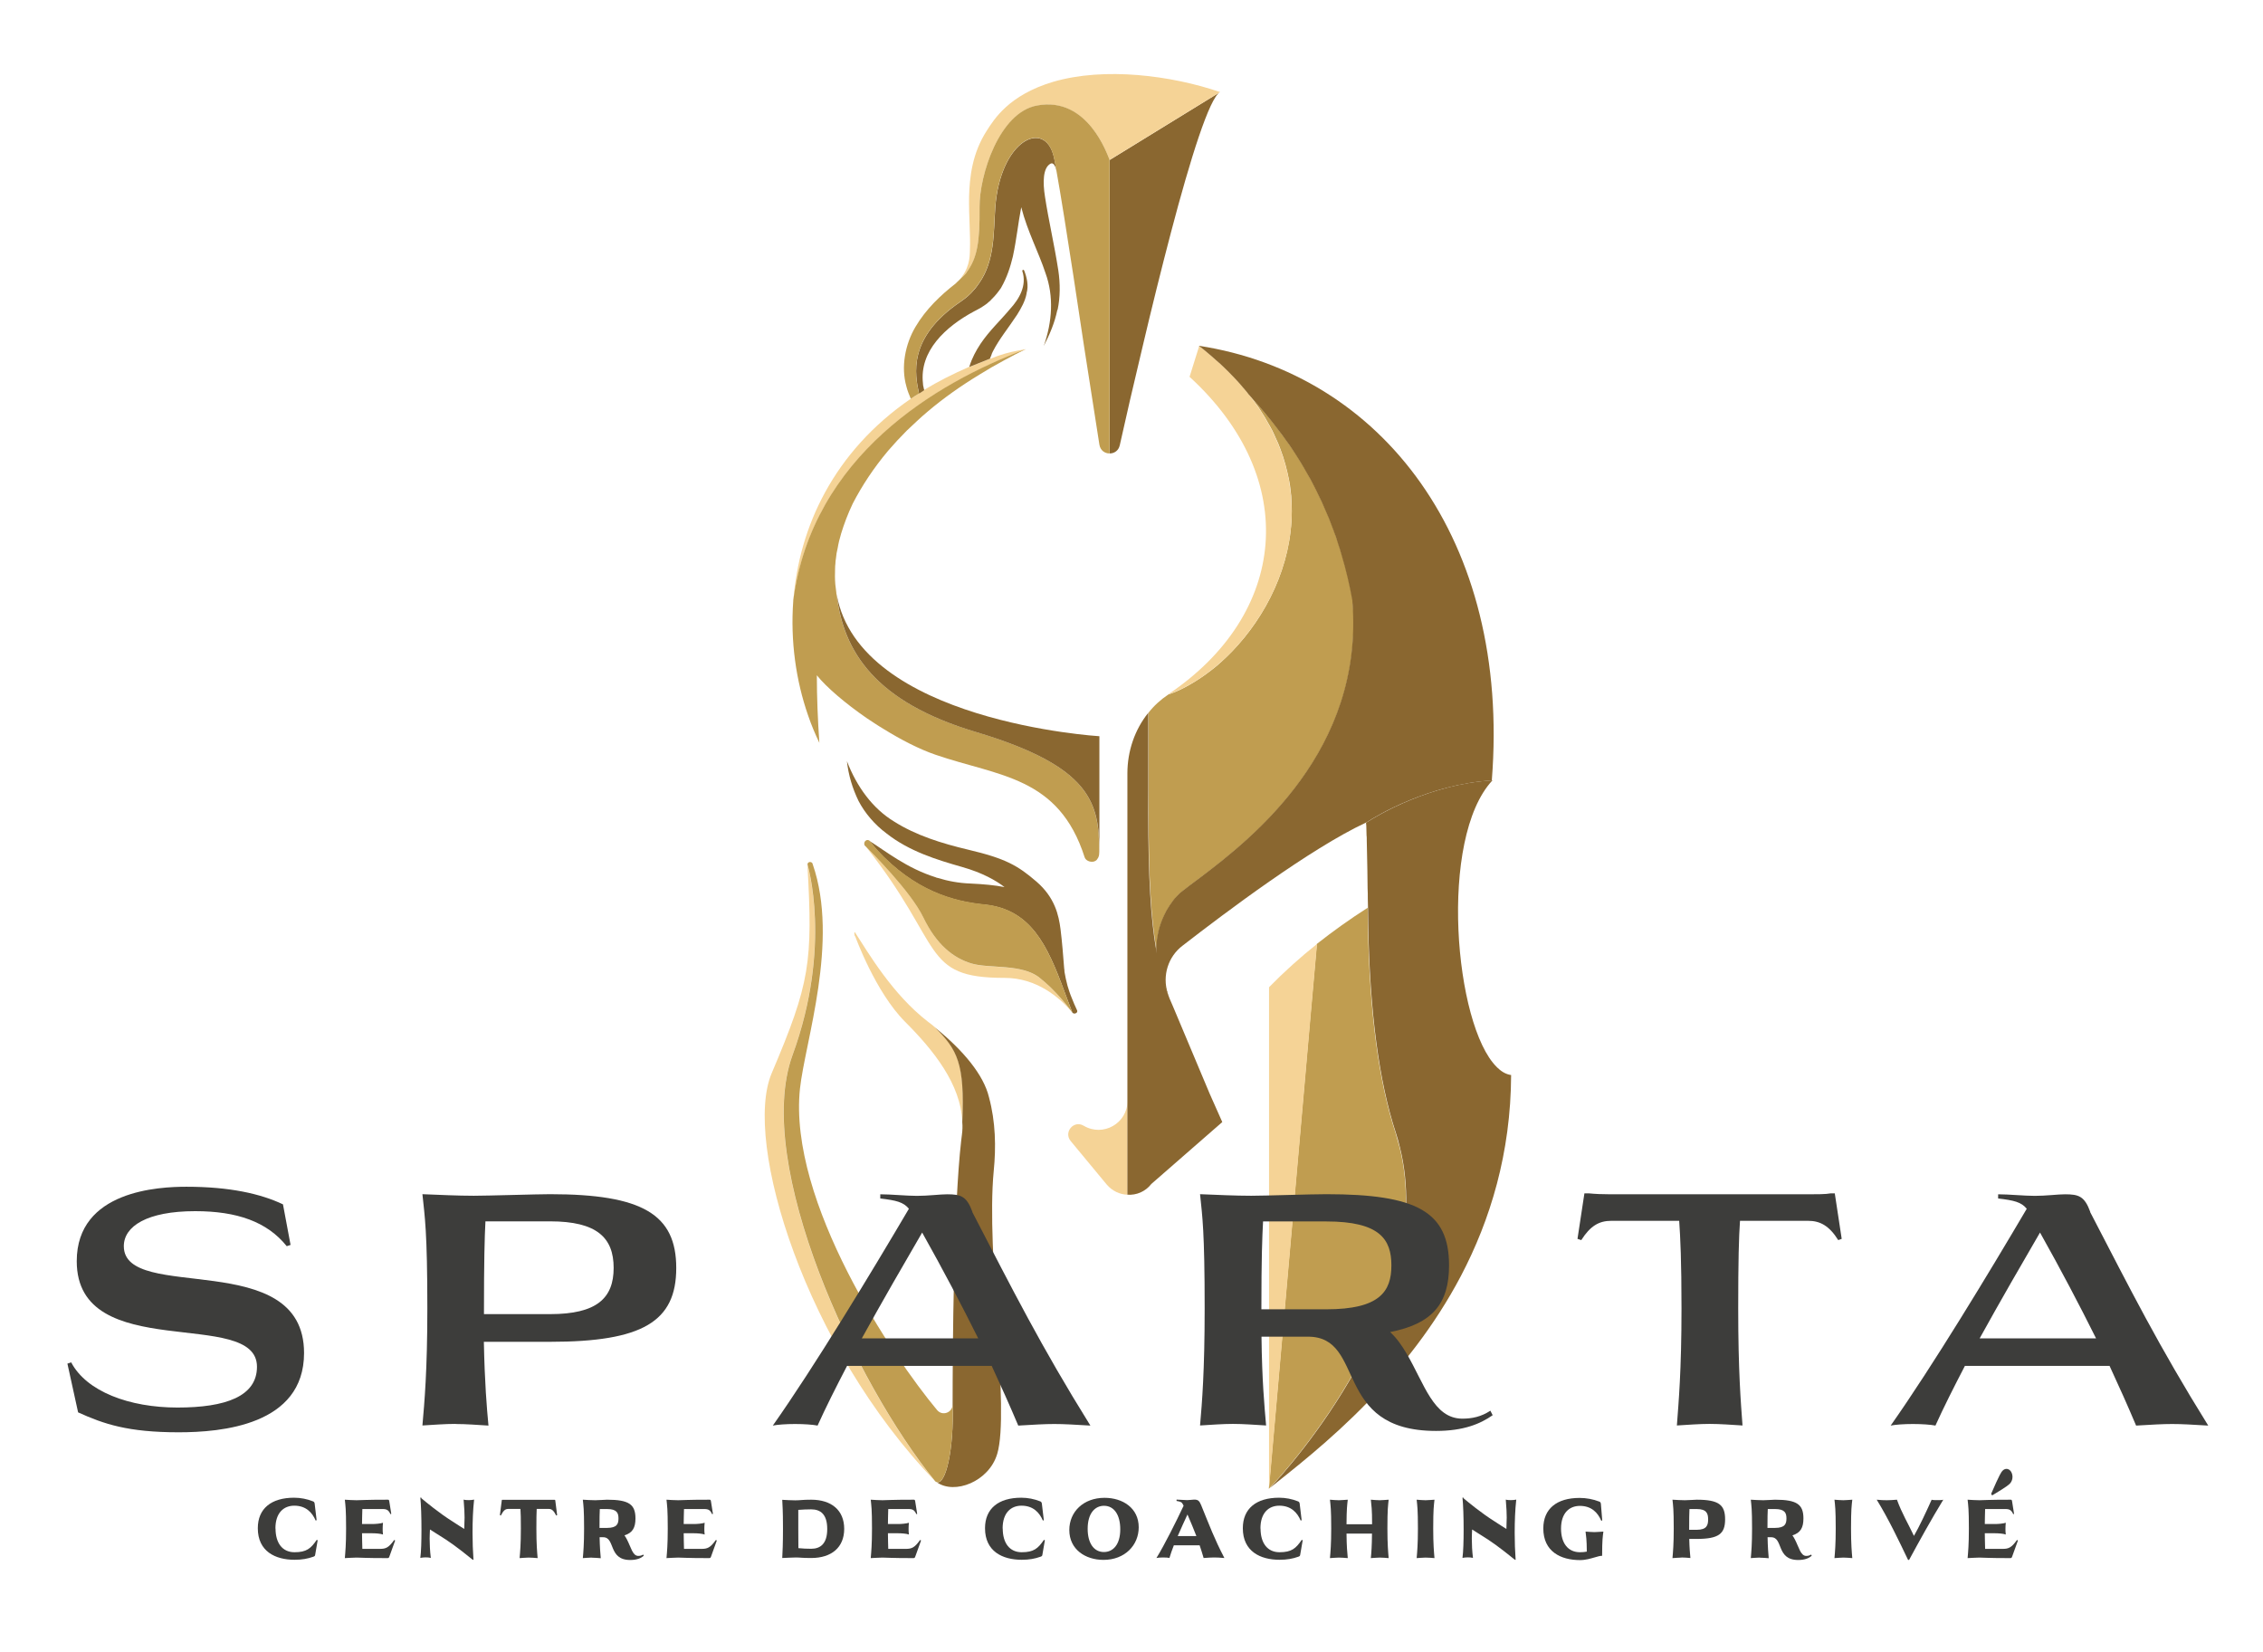 <svg width="274" height="200" viewBox="0 0 274 200" fill="none" xmlns="http://www.w3.org/2000/svg">
<path d="M124.215 42.285C124.215 42.285 124.189 42.31 124.176 42.31C113.323 46.423 98.382 55.221 96.058 72.701C96.744 63.815 100.946 54.687 110.276 48.277C110.72 47.985 111.025 47.794 111.266 47.629L111.888 47.236V47.21C113.564 46.195 115.379 45.268 117.372 44.405V44.43C119.556 43.567 119.822 43.453 119.848 43.44H119.873C120.051 43.377 120.203 43.313 120.381 43.262C120.559 43.174 120.736 43.136 120.914 43.059C121.93 42.704 123.034 42.463 124.189 42.285H124.227H124.215Z" fill="#F5D396"/>
<path d="M163.783 72.739C163.821 72.942 163.859 73.132 163.884 73.323C163.859 73.145 163.821 72.993 163.783 72.828C163.44 70.885 163.009 69.032 162.475 67.217C163.009 69.007 163.44 70.822 163.783 72.726V72.739Z" fill="#8A6730"/>
<path d="M182.964 130.168C182.926 139.626 180.438 147.725 176.884 154.491C173.672 160.597 169.584 165.662 165.624 169.737C160.927 174.573 156.42 178.013 153.754 180.159C153.78 180.133 153.818 180.095 153.843 180.07C155.912 177.924 174.218 157.639 169.483 138.851C169.483 138.826 169.47 138.788 169.457 138.762C169.343 138.229 169.178 137.709 169.013 137.175C166.957 130.93 165.865 122.552 165.662 112.041C165.649 111.33 165.636 110.632 165.636 109.908C165.636 109.54 165.611 109.184 165.611 108.854C165.611 108.385 165.611 107.966 165.586 107.547C165.573 105.909 165.547 104.589 165.522 103.548C165.497 102.812 165.497 102.228 165.484 101.733V101.606C165.484 101.454 165.484 101.288 165.459 101.136C165.446 100.133 165.42 99.727 165.395 99.6C165.395 99.6 165.459 99.562 165.573 99.511C166.728 98.75 173.164 94.903 180.705 94.484C174.142 101.504 176.109 124.164 181.225 129.191C181.263 129.229 181.314 129.305 181.365 129.318C181.86 129.813 182.431 130.092 182.99 130.168H182.964Z" fill="#8A6730"/>
<path d="M153.818 180.07C153.818 180.07 153.754 180.133 153.729 180.159C153.716 180.184 153.691 180.197 153.666 180.222C153.653 180.248 153.627 180.26 153.627 180.26L158.692 122.717L159.441 114.288C161.396 112.751 163.427 111.292 165.598 109.908C165.598 110.632 165.611 111.33 165.624 112.041C165.827 122.564 166.918 130.93 168.975 137.175C169.115 137.721 169.28 138.242 169.419 138.762C169.432 138.788 169.445 138.826 169.445 138.851C174.18 157.639 155.874 177.924 153.805 180.07H153.818Z" fill="#C09D50"/>
<path d="M159.467 114.3L158.718 122.717L153.653 180.26V119.53C155.468 117.677 157.41 115.925 159.467 114.288V114.3Z" fill="#F5D396"/>
<path d="M136.515 133.291V144.652C135.589 144.627 134.662 144.208 133.989 143.408L129.635 138.153C128.746 137.074 130.016 135.589 131.209 136.3C133.558 137.696 136.515 136.008 136.515 133.291Z" fill="#F5D396"/>
<path d="M163.884 73.323C163.859 73.145 163.821 72.993 163.783 72.828C165.192 90.828 151.736 101.428 145.351 106.252C144.348 107.001 143.523 107.61 142.951 108.08C142.951 108.08 142.774 108.22 142.507 108.524C142.367 108.664 142.202 108.842 142.05 109.057C141.796 109.387 141.517 109.794 141.25 110.276C141.162 110.428 141.073 110.606 140.996 110.784C140.717 111.355 140.463 112.015 140.286 112.79C140.222 113.018 140.184 113.259 140.146 113.526C140.07 113.97 140.032 114.453 140.019 114.96C139.372 111.228 139.067 106.252 139.067 98.382V86.284C139.727 85.433 140.539 84.71 141.441 84.1C142.304 83.808 143.18 83.415 144.043 82.907C144.919 82.412 145.808 81.815 146.671 81.142C147.115 80.812 147.534 80.457 147.953 80.064C148.372 79.67 148.791 79.289 149.184 78.87C153.259 74.643 156.407 68.524 156.407 61.847C156.407 61.441 156.395 61.047 156.369 60.628C156.357 60.222 156.331 59.803 156.268 59.397C156.23 58.978 156.166 58.559 156.077 58.128C155.836 56.896 155.506 55.614 155.024 54.357C154.871 53.926 154.694 53.507 154.491 53.088C154.3 52.682 154.135 52.263 153.919 51.882C153.894 51.856 153.894 51.844 153.881 51.806C153.653 51.387 153.412 50.968 153.158 50.536C152.904 50.117 152.637 49.699 152.358 49.28C152.155 48.988 151.926 48.708 151.711 48.391C151.584 48.201 151.419 48.023 151.266 47.82C151.342 47.896 151.406 47.959 151.457 48.023C152.663 49.356 153.767 50.689 154.783 52.022C155.125 52.466 155.443 52.91 155.76 53.342C156.077 53.786 156.395 54.23 156.687 54.675C156.991 55.119 157.271 55.576 157.55 56.033C157.829 56.477 158.096 56.922 158.337 57.391C158.591 57.836 158.857 58.293 159.086 58.75C159.327 59.207 159.556 59.676 159.771 60.133C159.987 60.59 160.203 61.06 160.406 61.517C160.8 62.393 161.155 63.269 161.485 64.17C161.511 64.234 161.523 64.284 161.549 64.348C161.726 64.817 161.879 65.313 162.044 65.782C162.196 66.277 162.361 66.76 162.501 67.255C163.034 69.045 163.466 70.86 163.808 72.764C163.846 72.967 163.884 73.158 163.91 73.348L163.884 73.323Z" fill="#C09D50"/>
<path d="M147.725 11.146C146.442 11.831 144.119 19.232 141.784 28.118C140.616 32.561 139.422 37.385 138.356 41.917C137.277 46.423 136.3 50.651 135.576 53.926C135.424 54.586 134.891 54.903 134.357 54.903V19.372L147.737 11.146H147.725Z" fill="#8A6730"/>
<path d="M128.023 37.512C127.705 39.086 127.083 40.52 126.373 41.892C127.414 38.959 127.604 35.862 126.588 33.069C125.763 30.555 124.405 28.029 123.656 25.11C123.631 25.135 123.631 25.186 123.631 25.198C123.288 26.938 123.097 28.892 122.64 31.038C122.348 32.244 121.955 33.551 121.193 34.871C120.876 35.328 120.52 35.798 120.089 36.204C119.975 36.357 119.81 36.496 119.645 36.623C119.518 36.763 119.34 36.864 119.188 36.979C119.035 37.093 118.857 37.182 118.692 37.296C118.337 37.512 118.197 37.55 117.956 37.69C114.491 39.543 111.304 42.501 111.749 46.411C111.761 46.55 111.761 46.703 111.812 46.83C111.838 46.956 111.85 47.084 111.901 47.223V47.248L111.279 47.655C110.784 45.37 109.844 40.901 116.306 36.534C116.953 36.09 117.499 35.633 117.918 35.113C118.159 34.859 118.362 34.567 118.566 34.275C120.482 31.546 120.292 28.093 120.508 25.148C121.092 16.985 126.512 14.319 127.604 19.016C127.68 19.359 127.794 19.905 127.909 20.616C127.769 20.082 127.54 19.638 127.198 19.816C126.271 20.311 126.246 22.063 126.525 23.815C126.944 26.595 127.642 29.54 128.137 32.726C128.378 34.326 128.378 35.976 128.048 37.537L128.023 37.512Z" fill="#8A6730"/>
<path d="M124.303 35.519C124.126 36.471 123.643 37.309 123.148 38.108C122.133 39.657 120.977 41.054 120.228 42.526C120.14 42.704 120.051 42.882 120.013 43.059C119.949 43.186 119.898 43.326 119.86 43.44H119.835C119.835 43.44 119.543 43.567 117.36 44.43V44.405C117.36 44.405 117.385 44.367 117.385 44.342C117.69 43.351 118.185 42.437 118.705 41.65C119.784 40.038 121.142 38.794 122.26 37.448C123.415 36.192 124.354 34.58 123.783 32.828C123.758 32.764 123.808 32.701 123.846 32.675C123.91 32.65 123.973 32.701 123.999 32.739C124.329 33.577 124.57 34.58 124.291 35.519H124.303Z" fill="#8A6730"/>
<path d="M133.101 103.142C133.101 103.383 133.075 103.586 133.012 103.738C132.986 103.827 132.948 103.891 132.897 103.954C132.809 104.132 132.682 104.221 132.517 104.284C132.479 104.31 132.428 104.322 132.39 104.322C131.945 104.411 131.438 104.17 131.323 103.789C128.188 93.977 120.889 94.002 113.285 91.387C111.279 90.701 109.057 89.546 106.988 88.264C106.277 87.845 105.592 87.375 104.932 86.944C102.304 85.129 100.044 83.186 98.902 81.764C98.902 84.418 99.016 87.16 99.207 89.94C98.699 88.873 98.229 87.769 97.836 86.601C96.376 82.399 95.69 77.626 96.046 72.764V72.675C98.369 55.195 113.31 46.385 124.164 42.285C123.275 42.729 122.399 43.174 121.574 43.631C120.533 44.189 119.543 44.76 118.591 45.357C116.268 46.766 114.186 48.251 112.358 49.8C111.888 50.194 111.457 50.574 111.038 50.968C110.619 51.361 110.2 51.742 109.794 52.136C108.994 52.936 108.245 53.748 107.534 54.573C105.808 56.63 104.399 58.75 103.243 60.984C102.647 62.24 102.202 63.434 101.847 64.589C101.669 65.186 101.517 65.782 101.428 66.341C101.314 66.785 101.25 67.204 101.212 67.623C101.174 67.839 101.149 68.042 101.149 68.245C101.123 68.448 101.111 68.626 101.111 68.803C101.085 69.464 101.085 70.111 101.136 70.733C101.174 71.088 101.225 71.444 101.263 71.774C101.263 71.838 101.263 71.901 101.288 71.952C102.088 78.87 105.935 84.976 118.159 88.62C132.199 92.821 133.063 97.264 133.101 103.142Z" fill="#C09D50"/>
<path d="M130.409 122.298C130.447 122.387 130.447 122.475 130.409 122.552C130.321 122.704 130.067 122.793 129.876 122.64C129.864 122.64 129.864 122.628 129.838 122.602C129.838 122.59 129.825 122.59 129.825 122.564C129.787 122.437 129.724 122.31 129.686 122.196C129.546 121.828 129.407 121.447 129.267 121.092C129.127 120.724 128.988 120.343 128.848 119.975C126.804 114.453 124.811 110.086 119.175 109.527C115.417 109.159 110.771 107.89 106.176 102.913C105.884 102.558 105.566 102.19 105.275 101.822C107.242 103.053 109.794 105.122 113.272 106.214C113.374 106.252 113.462 106.303 113.564 106.303C114.757 106.671 116.065 106.925 117.512 106.976C119.124 107.052 120.47 107.179 121.625 107.407C120.647 106.646 118.997 105.681 116.484 104.97C113.462 104.107 110.098 103.091 107.318 100.895C105.922 99.854 104.741 98.483 103.954 96.985C103.205 95.436 102.723 93.824 102.545 92.161C103.738 95.259 105.655 97.899 108.283 99.486C110.898 101.136 113.957 102.101 117.22 102.875C121.79 103.954 123.237 104.805 125.497 106.747C127.731 108.677 128.188 110.822 128.404 112.485C128.607 114.11 128.721 115.646 128.848 117.245C128.873 117.372 128.886 117.537 128.886 117.664C128.975 118.197 129.089 118.743 129.254 119.353C129.394 119.81 129.546 120.317 129.775 120.851C129.952 121.32 130.168 121.803 130.409 122.323V122.298Z" fill="#8A6730"/>
<path d="M129.749 122.488C128.264 120.762 125.522 118.4 121.638 118.4C111.469 118.4 114.389 114.529 104.818 102.482C105.414 103.078 110.276 107.902 111.799 111.063C113.412 114.427 115.443 115.989 117.613 116.661C119.784 117.321 123.732 116.661 125.903 118.413C127.807 119.911 129.394 122.018 129.749 122.501V122.488Z" fill="#F5D396"/>
<path d="M129.813 122.564C129.813 122.564 129.775 122.501 129.749 122.488C129.394 121.993 127.807 119.898 125.89 118.4C123.732 116.649 119.772 117.309 117.601 116.649C115.443 115.989 113.399 114.414 111.787 111.063C110.263 107.902 105.401 103.078 104.805 102.469C104.767 102.431 104.729 102.406 104.729 102.406C104.652 102.317 104.64 102.228 104.64 102.126C104.64 102.025 104.678 101.936 104.754 101.834H104.767C104.881 101.695 105.084 101.657 105.262 101.771C105.566 102.139 105.884 102.507 106.163 102.85C110.758 107.839 115.405 109.108 119.162 109.489C124.786 110.048 126.791 114.414 128.835 119.937C128.975 120.305 129.115 120.685 129.254 121.054C129.394 121.409 129.533 121.79 129.673 122.158C129.711 122.272 129.762 122.399 129.8 122.526L129.813 122.564Z" fill="#C09D50"/>
<path d="M113.221 179.334C97.506 163.059 89.927 138.242 93.431 129.952C98.077 119.01 98.432 116.534 97.76 104.691C97.76 104.691 100.768 114.567 95.944 127.769C91.146 140.971 103.573 167.54 113.209 179.346L113.221 179.334Z" fill="#F5D396"/>
<path d="M116.509 135.855C116.357 131.26 112.967 127.096 109.591 123.719C105.985 120.114 103.561 113.399 103.561 113.399C103.408 113.272 103.408 112.739 103.523 112.891C105.109 115.328 108.029 120.368 112.371 123.719C112.663 123.935 112.967 124.164 113.234 124.405C115.887 127.058 116.864 128.696 116.522 135.855H116.509Z" fill="#F5D396"/>
<path d="M120.736 176.046C119.746 179.384 115.557 181.022 113.399 179.448C114.503 179.892 115.519 175.474 115.341 170.054C115.341 163.25 115.455 146.112 116.382 138.09C116.407 137.848 116.446 137.607 116.471 137.366C116.534 136.858 116.56 136.376 116.509 135.868C116.839 128.708 115.874 127.071 113.221 124.418C116.649 127.198 119.099 130.143 119.746 132.859C120.546 135.817 120.609 138.889 120.317 141.796C119.365 151.66 122.31 170.828 120.736 176.058V176.046Z" fill="#8A6730"/>
<path d="M113.399 179.448C113.399 179.448 113.285 179.41 113.221 179.334C103.586 167.528 91.158 140.958 95.957 127.756C100.781 114.554 97.772 104.678 97.772 104.678C97.747 104.284 98.369 104.259 98.407 104.653C101.631 113.983 97.48 126.093 96.858 131.818C95.424 145.503 108.093 164.291 113.462 170.727C114.11 171.501 115.341 171.031 115.341 170.041C115.519 175.462 114.503 179.879 113.399 179.435V179.448Z" fill="#C09D50"/>
<path d="M134.357 19.372C134.357 19.372 134.345 19.372 134.345 19.384V19.359C134.345 19.359 134.345 19.372 134.357 19.372Z" fill="#F5D396"/>
<path d="M134.357 19.372V19.232C134.357 19.232 134.332 19.296 134.332 19.321C134.091 18.8 131.73 11.653 125.573 12.783C121.003 13.621 118.566 21.225 118.604 25.11C118.642 29.273 118.35 31.241 117.03 32.993C117.017 33.056 116.903 33.145 116.776 33.31C116.547 33.526 116.23 33.831 116.001 34.046C117.385 32.612 117.423 31.165 117.436 30.289C117.512 28.41 117.296 26.252 117.334 23.827C117.398 21.466 117.702 18.572 119.48 15.817C120.355 14.459 122.133 11.514 127.49 9.914C133.735 8.074 141.86 9.14 147.725 11.146L134.357 19.359V19.372Z" fill="#F5D396"/>
<path d="M134.345 19.359V54.903C133.773 54.903 133.228 54.548 133.113 53.837L131.247 41.879C131.247 41.879 128.95 26.392 127.909 20.666C127.909 20.654 127.909 20.628 127.896 20.603C127.782 19.892 127.667 19.346 127.591 19.003C126.5 14.294 121.092 16.972 120.495 25.135C120.279 28.067 120.47 31.52 118.553 34.262C118.35 34.554 118.147 34.833 117.905 35.1C117.487 35.62 116.941 36.077 116.293 36.522C109.832 40.901 110.784 45.357 111.266 47.642C111.025 47.782 110.72 47.985 110.276 48.277C110.073 47.782 109.87 47.312 109.743 46.779C109.07 44.43 109.591 41.688 110.847 39.568C112.117 37.423 113.881 35.747 115.709 34.326C115.747 34.288 115.862 34.186 115.989 34.046H116.001C116.23 33.818 116.547 33.513 116.776 33.297C116.903 33.145 117.017 33.044 117.03 32.98C118.337 31.228 118.642 29.248 118.604 25.097C118.566 21.212 120.99 13.596 125.573 12.771C131.73 11.628 134.091 18.788 134.332 19.308C134.345 19.334 134.345 19.346 134.345 19.346V19.359Z" fill="#C09D50"/>
<path d="M133.113 89.14V103.155C133.075 97.277 132.212 92.834 118.172 88.632C105.947 84.989 102.101 78.883 101.301 71.964C104.043 87.401 133.113 89.14 133.113 89.14Z" fill="#8A6730"/>
<path d="M156.407 61.834C156.407 68.512 153.247 74.63 149.184 78.858C148.791 79.276 148.372 79.67 147.94 80.051C147.521 80.432 147.102 80.8 146.658 81.13C145.795 81.815 144.906 82.412 144.03 82.894C143.167 83.402 142.279 83.796 141.415 84.088C155.874 74.402 157.575 58.026 144.03 45.624L145.198 41.891C145.617 42.221 146.011 42.526 146.392 42.869C146.722 43.136 147.052 43.428 147.369 43.707C147.661 43.973 147.94 44.215 148.207 44.481C148.588 44.837 148.93 45.192 149.273 45.547C149.921 46.208 150.492 46.868 151.038 47.541C151.101 47.655 151.19 47.744 151.254 47.832C151.317 47.896 151.38 47.959 151.431 48.035C151.52 48.163 151.609 48.302 151.698 48.416C151.914 48.721 152.142 49.013 152.333 49.305C152.625 49.724 152.891 50.143 153.145 50.562C153.386 50.981 153.627 51.4 153.856 51.819C153.881 51.844 153.881 51.856 153.894 51.882C154.097 52.301 154.288 52.694 154.465 53.101C154.668 53.52 154.846 53.938 154.998 54.357C155.481 55.614 155.811 56.896 156.065 58.14C156.128 58.559 156.192 58.978 156.242 59.397C156.306 59.816 156.331 60.235 156.357 60.641C156.382 61.06 156.395 61.453 156.395 61.86L156.407 61.834Z" fill="#F5D396"/>
<path d="M148.004 135.843L139.41 143.345C138.673 144.284 137.594 144.729 136.503 144.652V93.634C136.503 90.955 137.391 88.34 139.029 86.309V98.394C139.029 106.265 139.334 111.241 139.981 114.973C140.4 117.283 140.933 119.137 141.606 120.889L142.012 121.828L146.468 132.428L147.991 135.855L148.004 135.843Z" fill="#8A6730"/>
<path d="M139.054 86.284V95.69C139.042 96.592 139.042 97.442 139.042 98.28V86.296H139.054V86.284Z" fill="#8A6730"/>
<path d="M180.666 94.497C173.126 94.916 166.677 98.75 165.535 99.524C165.42 99.562 165.357 99.613 165.357 99.613C158.642 102.748 148.385 110.467 143.193 114.491C141.428 115.824 140.717 118.134 141.377 120.229C141.415 120.432 141.492 120.597 141.555 120.787C141.492 120.635 141.428 120.457 141.365 120.292C141.25 120 141.123 119.721 141.009 119.429C140.641 118.451 140.324 117.525 140.07 116.534C139.994 115.989 139.981 115.455 139.981 114.96C139.994 114.44 140.044 113.97 140.108 113.526C140.146 113.272 140.197 113.031 140.248 112.79C140.425 112.028 140.679 111.368 140.958 110.784C141.047 110.606 141.136 110.441 141.212 110.276C141.492 109.781 141.758 109.388 142.012 109.057C142.164 108.842 142.329 108.664 142.469 108.524C142.748 108.22 142.913 108.08 142.913 108.08C143.485 107.61 144.31 107.001 145.313 106.252C151.698 101.428 165.154 90.828 163.745 72.828V72.726C163.402 70.822 162.97 68.994 162.437 67.217C162.31 66.722 162.145 66.239 161.98 65.744C161.841 65.249 161.676 64.779 161.485 64.31C161.473 64.246 161.46 64.195 161.422 64.132C161.104 63.243 160.749 62.367 160.343 61.479C160.152 61.022 159.937 60.552 159.708 60.095C159.492 59.638 159.264 59.169 159.023 58.712C158.794 58.255 158.553 57.81 158.274 57.353C158.032 56.909 157.766 56.452 157.487 55.995C157.207 55.551 156.928 55.094 156.623 54.637C156.331 54.192 156.039 53.748 155.697 53.304C155.392 52.859 155.062 52.428 154.719 51.983C153.716 50.651 152.599 49.318 151.393 47.985C151.355 47.921 151.279 47.858 151.203 47.782C151.139 47.693 151.063 47.604 150.987 47.49C150.441 46.83 149.87 46.169 149.222 45.509C148.892 45.167 148.537 44.798 148.156 44.443C147.902 44.189 147.61 43.935 147.318 43.681C147.001 43.389 146.671 43.11 146.341 42.831C145.973 42.501 145.579 42.196 145.148 41.866C167.236 45.243 182.926 65.325 180.628 94.459L180.666 94.497Z" fill="#8A6730"/>
<path d="M142.037 109.07C142.215 108.854 142.367 108.664 142.494 108.537C142.355 108.677 142.19 108.854 142.037 109.07Z" fill="#8A6730"/>
<path d="M163.783 72.739C163.821 72.942 163.859 73.132 163.884 73.323C163.859 73.145 163.821 72.993 163.783 72.828V72.726V72.739Z" fill="#8A6730"/>
<path d="M35.176 150.733L34.719 150.885C32.345 147.928 28.702 146.645 23.637 146.645C17.797 146.645 14.992 148.473 14.992 150.885C14.992 157.804 36.814 150.924 36.814 163.821C36.814 172.593 26.747 173.418 21.631 173.418C15.474 173.418 12.567 172.415 9.457 171.006L8.162 165.103L8.619 164.951C10.473 168.48 15.652 170.422 21.492 170.422C27.331 170.422 31.114 169.064 31.114 165.484C31.114 158.223 9.292 165.255 9.292 152.701C9.292 144.119 19.296 143.688 22.583 143.688C27.801 143.688 31.571 144.538 34.262 145.82L35.176 150.708V150.733Z" fill="#3D3D3B"/>
<path d="M55.17 172.402C53.875 172.402 52.441 172.517 51.146 172.593C51.387 169.838 51.742 166.03 51.742 158.413C51.742 149.019 51.425 147.306 51.146 144.589C53.101 144.665 55.411 144.779 57.366 144.779C59.042 144.779 65.059 144.589 66.595 144.589C77.791 144.589 81.879 147.039 81.879 153.526C81.879 160.013 77.791 162.463 66.595 162.463H58.585C58.686 167.477 58.94 170.46 59.143 172.606C57.848 172.529 56.452 172.415 55.157 172.415L55.17 172.402ZM58.775 147.89C58.673 149.908 58.597 152.548 58.597 159.111H66.607C72.269 159.111 74.3 157.169 74.3 153.513C74.3 149.857 72.269 147.877 66.607 147.877H58.775V147.89Z" fill="#3D3D3B"/>
<path d="M117.715 146.734C122.679 156.293 126.004 162.932 132.022 172.606C130.067 172.491 128.835 172.415 127.655 172.415C126.474 172.415 125.243 172.491 123.288 172.606C122.272 170.194 121.193 167.794 120.076 165.382H102.558C101.225 167.947 99.968 170.435 98.991 172.606C98.432 172.491 97.353 172.415 96.261 172.415C95.17 172.415 94.129 172.491 93.57 172.606C98.61 165.459 105.427 154.199 110.048 146.354C109.387 145.541 108.512 145.338 106.582 145.109V144.602C107.877 144.602 109.768 144.792 111.025 144.792C112.358 144.792 113.856 144.602 114.668 144.602C116.344 144.602 117.042 144.83 117.74 146.734H117.715ZM111.66 149.222C109.489 152.955 106.836 157.537 104.348 162.044H118.439C116.369 157.893 114.135 153.653 111.647 149.222H111.66Z" fill="#3D3D3B"/>
<path d="M149.286 172.402C147.991 172.402 146.595 172.517 145.3 172.593C145.541 169.838 145.858 166.03 145.858 158.413C145.858 149.019 145.579 147.306 145.3 144.589C147.255 144.665 149.527 144.779 151.495 144.779C153.208 144.779 158.667 144.589 160.584 144.589C171.501 144.589 175.449 146.684 175.449 153.209C175.449 157.867 173.418 160.279 168.315 161.282C169.153 162.056 169.749 162.945 170.308 163.884C172.479 167.579 173.558 171.73 177.023 171.768C178.242 171.768 179.334 171.539 180.451 170.803L180.73 171.349C179.232 172.402 177.201 173.253 173.875 173.253C161.282 173.253 165.446 161.841 158.375 161.841H152.739C152.802 167.198 153.094 170.232 153.297 172.593C151.964 172.517 150.568 172.402 149.273 172.402H149.286ZM152.929 147.89C152.828 149.794 152.726 152.282 152.726 158.527H160.597C167.071 158.527 168.467 156.357 168.467 153.209C168.467 150.06 167.071 147.89 160.597 147.89H152.942H152.929Z" fill="#3D3D3B"/>
<path d="M207.02 172.402C205.725 172.402 204.329 172.517 203.034 172.593C203.237 169.838 203.593 166.03 203.593 158.413C203.593 152.663 203.453 149.794 203.313 147.813H195.1C193.602 147.813 192.548 148.435 191.457 150.149L191 149.997L191.838 144.487H192.358C193.158 144.564 193.97 144.602 195.011 144.602H218.927C220.006 144.602 221.098 144.602 221.657 144.487H222.152L222.99 149.997L222.571 150.149C221.492 148.435 220.4 147.813 218.927 147.813H210.676C210.536 149.794 210.46 152.663 210.46 158.413C210.46 166.03 210.778 169.838 210.981 172.593C209.686 172.517 208.289 172.402 206.995 172.402H207.02Z" fill="#3D3D3B"/>
<path d="M253.063 146.734C258.026 156.293 261.352 162.932 267.369 172.606C265.414 172.491 264.183 172.415 263.002 172.415C261.822 172.415 260.59 172.491 258.635 172.606C257.62 170.194 256.541 167.794 255.424 165.382H237.905C236.573 167.947 235.316 170.435 234.338 172.606C233.78 172.491 232.701 172.415 231.609 172.415C230.517 172.415 229.476 172.491 228.918 172.606C233.957 165.459 240.774 154.199 245.395 146.354C244.735 145.541 243.859 145.338 241.93 145.109V144.602C243.224 144.602 245.116 144.792 246.373 144.792C247.705 144.792 249.203 144.602 250.016 144.602C251.692 144.602 252.39 144.83 253.088 146.734H253.063ZM247.007 149.222C244.837 152.955 242.183 157.537 239.695 162.044H253.786C251.717 157.893 249.483 153.653 246.995 149.222H247.007Z" fill="#3D3D3B"/>
<path d="M33.361 185.071C33.361 186.836 34.199 187.94 35.658 187.94C37.118 187.94 37.639 187.483 38.35 186.442L38.464 186.493L38.159 188.258C38.134 188.397 38.096 188.423 37.931 188.486C37.245 188.727 36.572 188.854 35.658 188.854C33.336 188.854 31.215 187.839 31.215 185.033C31.215 182.659 32.84 181.339 35.608 181.339C36.395 181.339 37.182 181.492 37.906 181.784C38.007 181.822 38.071 181.898 38.096 182.037L38.337 184.056L38.223 184.107C37.804 183.129 37.042 182.304 35.633 182.304C34.351 182.304 33.348 183.167 33.348 185.059L33.361 185.071Z" fill="#3D3D3B"/>
<path d="M47.134 181.771L47.375 183.294L47.274 183.332C47.045 182.825 46.817 182.71 46.322 182.71H43.872C43.859 183.32 43.834 183.929 43.834 184.526H45.065C45.433 184.526 46.081 184.475 46.373 184.373C46.347 184.653 46.334 184.856 46.334 185.084C46.334 185.325 46.334 185.49 46.373 185.795C46.081 185.681 45.433 185.643 45.065 185.643H43.834C43.834 186.265 43.859 186.899 43.872 187.534H45.979C46.715 187.534 47.058 187.394 47.731 186.455L47.845 186.519L47.16 188.423C47.084 188.639 47.058 188.651 46.868 188.651C44.126 188.651 43.732 188.588 43.174 188.588C42.717 188.588 42.209 188.639 41.752 188.651C41.815 187.928 41.904 186.988 41.904 185.071C41.904 182.698 41.828 182.317 41.752 181.58C42.209 181.606 42.717 181.644 43.174 181.644C43.732 181.644 44.126 181.58 46.969 181.58C47.084 181.58 47.109 181.631 47.134 181.771Z" fill="#3D3D3B"/>
<path d="M51.019 181.403C51.501 181.809 53.164 183.193 54.764 184.195C55.474 184.652 55.868 184.919 56.211 185.122C56.211 184.589 56.249 184.221 56.249 183.738C56.249 183.256 56.223 182.621 56.135 181.568C56.3 181.619 56.541 181.631 56.769 181.631C56.998 181.631 57.226 181.606 57.404 181.568C57.264 182.812 57.214 184.195 57.214 185.592C57.214 186.684 57.252 187.788 57.328 188.854H57.239C56.782 188.486 55.259 187.242 54.002 186.417C53.101 185.858 52.517 185.478 52.06 185.186C52.047 185.516 52.022 185.897 52.022 186.29C52.022 187.001 52.06 187.788 52.161 188.626C51.971 188.575 51.755 188.562 51.526 188.562C51.298 188.562 51.082 188.588 50.892 188.626C50.993 187.89 51.031 186.557 51.031 185.211C51.031 183.713 50.981 182.164 50.892 181.327H51.019V181.377V181.403Z" fill="#3D3D3B"/>
<path d="M63.992 188.588C63.637 188.588 63.256 188.639 62.913 188.651C62.977 187.928 63.066 186.988 63.066 185.071C63.066 183.878 63.053 183.193 63.015 182.698H61.517C61.161 182.698 60.933 182.926 60.641 183.497L60.527 183.447L60.755 181.657C60.755 181.593 60.781 181.593 60.819 181.593H67.141C67.141 181.593 67.217 181.593 67.23 181.657L67.458 183.447L67.344 183.497C67.052 182.926 66.823 182.698 66.468 182.698H64.983C64.957 183.193 64.945 183.878 64.945 185.071C64.945 186.988 65.033 187.915 65.097 188.651C64.741 188.626 64.361 188.588 64.018 188.588H63.992Z" fill="#3D3D3B"/>
<path d="M71.647 188.588C71.292 188.588 70.911 188.639 70.568 188.651C70.632 187.928 70.72 186.988 70.72 185.071C70.72 182.698 70.644 182.317 70.568 181.58C71.05 181.606 71.596 181.644 72.079 181.644C72.536 181.644 73.247 181.58 73.501 181.58C76.179 181.58 76.941 182.164 76.941 183.853C76.941 184.957 76.598 185.592 75.608 185.897C75.722 186.049 75.811 186.214 75.9 186.379C76.407 187.344 76.585 188.372 77.271 188.385C77.487 188.385 77.677 188.347 77.88 188.22L77.944 188.372C77.626 188.639 77.156 188.88 76.306 188.88C73.615 188.88 74.529 186.125 73.031 186.125H72.599C72.624 187.344 72.688 188.08 72.739 188.664C72.383 188.639 72.002 188.6 71.66 188.6L71.647 188.588ZM72.624 182.71C72.599 183.155 72.587 183.777 72.587 184.995H73.501C74.719 184.995 74.884 184.487 74.884 183.853C74.884 183.218 74.719 182.71 73.501 182.71H72.637H72.624Z" fill="#3D3D3B"/>
<path d="M86.081 181.771L86.322 183.294L86.22 183.332C85.992 182.825 85.763 182.71 85.268 182.71H82.818C82.805 183.32 82.78 183.929 82.78 184.526H84.011C84.38 184.526 85.027 184.475 85.319 184.373C85.293 184.653 85.281 184.856 85.281 185.084C85.281 185.325 85.281 185.49 85.319 185.795C85.027 185.681 84.38 185.643 84.011 185.643H82.78C82.78 186.265 82.805 186.899 82.818 187.534H84.925C85.662 187.534 86.004 187.394 86.677 186.455L86.791 186.519L86.106 188.423C86.03 188.639 86.004 188.651 85.814 188.651C83.072 188.651 82.678 188.588 82.12 188.588C81.663 188.588 81.155 188.639 80.698 188.651C80.762 187.928 80.85 186.988 80.85 185.071C80.85 182.698 80.774 182.317 80.698 181.58C81.155 181.606 81.663 181.644 82.12 181.644C82.678 181.644 83.072 181.58 85.916 181.58C86.03 181.58 86.055 181.631 86.081 181.771Z" fill="#3D3D3B"/>
<path d="M94.802 185.071C94.802 182.698 94.738 182.317 94.713 181.593C95.144 181.619 95.855 181.657 96.287 181.657C96.922 181.657 97.099 181.58 98.216 181.58C100.679 181.58 102.215 182.863 102.215 185.11C102.215 187.356 100.679 188.639 98.216 188.639C97.074 188.639 96.883 188.575 96.376 188.575C95.906 188.575 95.17 188.626 94.713 188.639C94.751 187.915 94.802 186.976 94.802 185.059V185.071ZM100.159 185.122C100.159 183.345 99.346 182.748 98.216 182.748C97.696 182.748 97.188 182.774 96.655 182.812C96.655 183.434 96.655 184.018 96.655 185.084C96.655 186.074 96.655 186.772 96.668 187.445C97.175 187.496 97.696 187.521 98.216 187.521C99.346 187.521 100.159 186.899 100.159 185.135V185.122Z" fill="#3D3D3B"/>
<path d="M110.809 181.771L111.05 183.294L110.949 183.332C110.72 182.825 110.492 182.71 109.997 182.71H107.547C107.534 183.32 107.509 183.929 107.509 184.526H108.74C109.108 184.526 109.756 184.475 110.048 184.373C110.022 184.653 110.01 184.856 110.01 185.084C110.01 185.325 110.01 185.49 110.048 185.795C109.756 185.681 109.108 185.643 108.74 185.643H107.509C107.509 186.265 107.534 186.899 107.547 187.534H109.654C110.39 187.534 110.733 187.394 111.406 186.455L111.52 186.519L110.835 188.423C110.758 188.639 110.733 188.651 110.543 188.651C107.801 188.651 107.407 188.588 106.849 188.588C106.392 188.588 105.884 188.639 105.427 188.651C105.49 187.928 105.579 186.988 105.579 185.071C105.579 182.698 105.503 182.317 105.427 181.58C105.884 181.606 106.392 181.644 106.849 181.644C107.407 181.644 107.801 181.58 110.644 181.58C110.758 181.58 110.784 181.631 110.809 181.771Z" fill="#3D3D3B"/>
<path d="M121.409 185.071C121.409 186.836 122.247 187.94 123.707 187.94C125.167 187.94 125.687 187.483 126.398 186.442L126.512 186.493L126.208 188.258C126.182 188.397 126.144 188.423 125.979 188.486C125.294 188.727 124.621 188.854 123.707 188.854C121.384 188.854 119.264 187.839 119.264 185.033C119.264 182.659 120.889 181.339 123.656 181.339C124.443 181.339 125.23 181.492 125.954 181.784C126.055 181.822 126.119 181.898 126.144 182.037L126.385 184.056L126.271 184.107C125.852 183.129 125.09 182.304 123.681 182.304C122.399 182.304 121.396 183.167 121.396 185.059L121.409 185.071Z" fill="#3D3D3B"/>
<path d="M133.735 181.352C135.931 181.352 137.874 182.583 137.874 184.919C137.874 187.09 136.198 188.867 133.608 188.867C131.425 188.867 129.47 187.61 129.47 185.249C129.47 183.053 131.171 181.352 133.735 181.352ZM131.692 185.097C131.692 186.861 132.453 187.915 133.659 187.915C134.764 187.915 135.639 187.026 135.639 185.16C135.639 183.396 134.878 182.317 133.672 182.317C132.58 182.317 131.692 183.218 131.692 185.109V185.097Z" fill="#3D3D3B"/>
<path d="M145.465 182.317C146.48 184.792 146.976 186.189 148.245 188.639C147.661 188.588 147.331 188.575 146.988 188.575C146.646 188.575 146.303 188.6 145.732 188.639C145.579 188.118 145.427 187.61 145.249 187.103H142.126C141.911 187.661 141.72 188.194 141.593 188.639C141.428 188.588 141.111 188.575 140.806 188.575C140.501 188.575 140.171 188.6 140.019 188.639C140.971 187.103 142.418 184.208 143.307 182.317C143.281 182.266 143.269 182.228 143.243 182.177C143.104 181.872 142.939 181.809 142.456 181.733V181.568C142.837 181.568 143.37 181.631 143.738 181.631C144.043 181.631 144.373 181.568 144.576 181.568C145.059 181.568 145.211 181.695 145.465 182.304V182.317ZM143.777 183.37C143.434 184.119 142.99 185.059 142.596 185.985H144.856C144.538 185.148 144.17 184.284 143.777 183.37Z" fill="#3D3D3B"/>
<path d="M152.625 185.071C152.625 186.836 153.462 187.94 154.922 187.94C156.382 187.94 156.903 187.483 157.613 186.442L157.728 186.493L157.423 188.258C157.398 188.397 157.36 188.423 157.195 188.486C156.509 188.727 155.836 188.854 154.922 188.854C152.599 188.854 150.479 187.839 150.479 185.033C150.479 182.659 152.104 181.339 154.871 181.339C155.658 181.339 156.446 181.492 157.169 181.784C157.271 181.822 157.334 181.898 157.36 182.037L157.601 184.056L157.486 184.107C157.068 183.129 156.306 182.304 154.897 182.304C153.615 182.304 152.612 183.167 152.612 185.059L152.625 185.071Z" fill="#3D3D3B"/>
<path d="M167.058 188.588C166.703 188.588 166.322 188.639 165.979 188.651C166.043 188.017 166.106 187.191 166.119 185.681H163.034C163.047 187.191 163.123 188.017 163.186 188.651C162.831 188.626 162.45 188.588 162.107 188.588C161.765 188.588 161.371 188.639 161.028 188.651C161.092 187.928 161.181 186.988 161.181 185.071C161.181 182.698 161.104 182.317 161.028 181.58C161.384 181.606 161.765 181.644 162.107 181.644C162.45 181.644 162.844 181.593 163.186 181.58C163.11 182.253 163.047 182.647 163.034 184.551H166.131C166.131 182.647 166.043 182.253 165.979 181.58C166.335 181.606 166.715 181.644 167.058 181.644C167.401 181.644 167.794 181.593 168.137 181.58C168.061 182.304 167.985 182.698 167.985 185.071C167.985 186.988 168.074 187.915 168.137 188.651C167.782 188.626 167.401 188.588 167.058 188.588Z" fill="#3D3D3B"/>
<path d="M172.606 188.588C172.25 188.588 171.869 188.639 171.526 188.651C171.59 187.928 171.679 186.988 171.679 185.071C171.679 182.698 171.603 182.317 171.526 181.58C171.882 181.606 172.263 181.644 172.606 181.644C172.948 181.644 173.342 181.593 173.685 181.58C173.608 182.304 173.532 182.698 173.532 185.071C173.532 186.988 173.621 187.915 173.685 188.651C173.329 188.626 172.948 188.588 172.606 188.588Z" fill="#3D3D3B"/>
<path d="M177.201 181.403C177.683 181.809 179.346 183.193 180.946 184.195C181.657 184.652 182.05 184.919 182.393 185.122C182.393 184.589 182.431 184.221 182.431 183.738C182.431 183.256 182.406 182.621 182.317 181.568C182.482 181.619 182.723 181.631 182.951 181.631C183.18 181.631 183.408 181.606 183.586 181.568C183.447 182.812 183.396 184.195 183.396 185.592C183.396 186.684 183.434 187.788 183.51 188.854H183.421C182.964 188.486 181.441 187.242 180.184 186.417C179.283 185.858 178.699 185.478 178.242 185.186C178.229 185.516 178.204 185.897 178.204 186.29C178.204 187.001 178.242 187.788 178.343 188.626C178.153 188.575 177.937 188.562 177.709 188.562C177.48 188.562 177.264 188.588 177.074 188.626C177.175 187.89 177.214 186.557 177.214 185.211C177.214 183.713 177.163 182.164 177.074 181.327H177.201V181.377V181.403Z" fill="#3D3D3B"/>
<path d="M189.007 185.071C189.007 186.836 189.844 187.94 191.304 187.94C191.622 187.94 191.888 187.915 192.129 187.864C192.117 186.354 192.041 185.998 191.977 185.44C192.333 185.465 192.713 185.503 193.056 185.503C193.399 185.503 193.792 185.452 194.135 185.44C194.059 186.062 193.983 186.392 193.983 188.372C193.716 188.372 193.45 188.461 193.132 188.55C192.599 188.702 192.003 188.892 191.304 188.892C188.981 188.892 186.861 187.864 186.861 185.059C186.861 182.685 188.486 181.365 191.254 181.365C192.066 181.365 192.891 181.517 193.64 181.809C193.754 181.847 193.805 181.923 193.831 182.063L193.996 184.081L193.881 184.132C193.462 183.155 192.701 182.329 191.292 182.329C190.01 182.329 189.007 183.193 189.007 185.084V185.071Z" fill="#3D3D3B"/>
<path d="M203.58 188.588C203.224 188.588 202.844 188.639 202.501 188.651C202.564 187.928 202.653 186.988 202.653 185.071C202.653 182.698 202.577 182.317 202.501 181.58C202.983 181.606 203.529 181.644 204.011 181.644C204.468 181.644 205.179 181.58 205.433 181.58C208.112 181.58 208.873 182.202 208.873 183.954C208.873 185.706 208.112 186.328 205.433 186.328H204.532C204.557 187.445 204.621 188.105 204.672 188.639C204.316 188.613 203.935 188.575 203.593 188.575L203.58 188.588ZM204.557 182.71C204.532 183.205 204.519 183.891 204.519 185.224H205.433C206.652 185.224 206.817 184.665 206.817 183.967C206.817 183.269 206.652 182.71 205.433 182.71H204.57H204.557Z" fill="#3D3D3B"/>
<path d="M213.063 188.588C212.707 188.588 212.326 188.639 211.984 188.651C212.047 187.928 212.136 186.988 212.136 185.071C212.136 182.698 212.06 182.317 211.984 181.58C212.466 181.606 213.012 181.644 213.494 181.644C213.951 181.644 214.662 181.58 214.916 181.58C217.594 181.58 218.356 182.164 218.356 183.853C218.356 184.957 218.013 185.592 217.023 185.897C217.137 186.049 217.226 186.214 217.315 186.379C217.823 187.344 218.001 188.372 218.686 188.385C218.902 188.385 219.092 188.347 219.295 188.22L219.359 188.372C219.042 188.639 218.572 188.88 217.721 188.88C215.03 188.88 215.944 186.125 214.446 186.125H214.015C214.04 187.344 214.103 188.08 214.154 188.664C213.799 188.639 213.418 188.6 213.075 188.6L213.063 188.588ZM214.04 182.71C214.015 183.155 214.002 183.777 214.002 184.995H214.916C216.135 184.995 216.3 184.487 216.3 183.853C216.3 183.218 216.135 182.71 214.916 182.71H214.053H214.04Z" fill="#3D3D3B"/>
<path d="M223.193 188.588C222.837 188.588 222.456 188.639 222.114 188.651C222.177 187.928 222.266 186.988 222.266 185.071C222.266 182.698 222.19 182.317 222.114 181.58C222.469 181.606 222.85 181.644 223.193 181.644C223.535 181.644 223.929 181.593 224.272 181.58C224.195 182.304 224.119 182.698 224.119 185.071C224.119 186.988 224.208 187.915 224.272 188.651C223.916 188.626 223.535 188.588 223.193 188.588Z" fill="#3D3D3B"/>
<path d="M233.869 181.58C234.008 181.631 234.3 181.631 234.579 181.631C234.859 181.631 235.138 181.631 235.29 181.58C233.805 184.018 232.46 186.455 231.152 188.867H231.025C229.857 186.43 228.651 183.891 227.229 181.58C227.737 181.631 228.093 181.644 228.448 181.644C228.804 181.644 229.159 181.619 229.679 181.58C230.263 183.205 231.063 184.526 231.736 185.96C232.32 184.97 233.247 183.002 233.881 181.58H233.869Z" fill="#3D3D3B"/>
<path d="M243.618 181.771L243.859 183.294L243.758 183.332C243.529 182.825 243.301 182.71 242.805 182.71H240.355C240.343 183.32 240.317 183.929 240.317 184.526H241.549C241.917 184.526 242.564 184.475 242.856 184.373C242.831 184.653 242.818 184.856 242.818 185.084C242.818 185.325 242.818 185.49 242.856 185.795C242.564 185.681 241.917 185.643 241.549 185.643H240.317C240.317 186.265 240.343 186.899 240.355 187.534H242.463C243.199 187.534 243.542 187.395 244.215 186.455L244.329 186.519L243.643 188.423C243.567 188.639 243.542 188.651 243.351 188.651C240.609 188.651 240.216 188.588 239.657 188.588C239.2 188.588 238.692 188.639 238.235 188.651C238.299 187.928 238.388 186.988 238.388 185.071C238.388 182.698 238.312 182.317 238.235 181.58C238.692 181.606 239.2 181.644 239.657 181.644C240.216 181.644 240.609 181.58 243.453 181.58C243.567 181.58 243.593 181.631 243.618 181.771ZM241.079 180.882C242.133 178.445 242.323 178.229 242.437 178.102C242.577 177.937 242.767 177.848 242.945 177.848C243.148 177.848 243.351 177.963 243.491 178.178C243.605 178.356 243.669 178.597 243.669 178.813C243.669 179.092 243.58 179.359 243.415 179.562C243.301 179.702 243.123 179.918 241.206 181.06L241.092 180.882H241.079Z" fill="#3D3D3B"/>
</svg>
